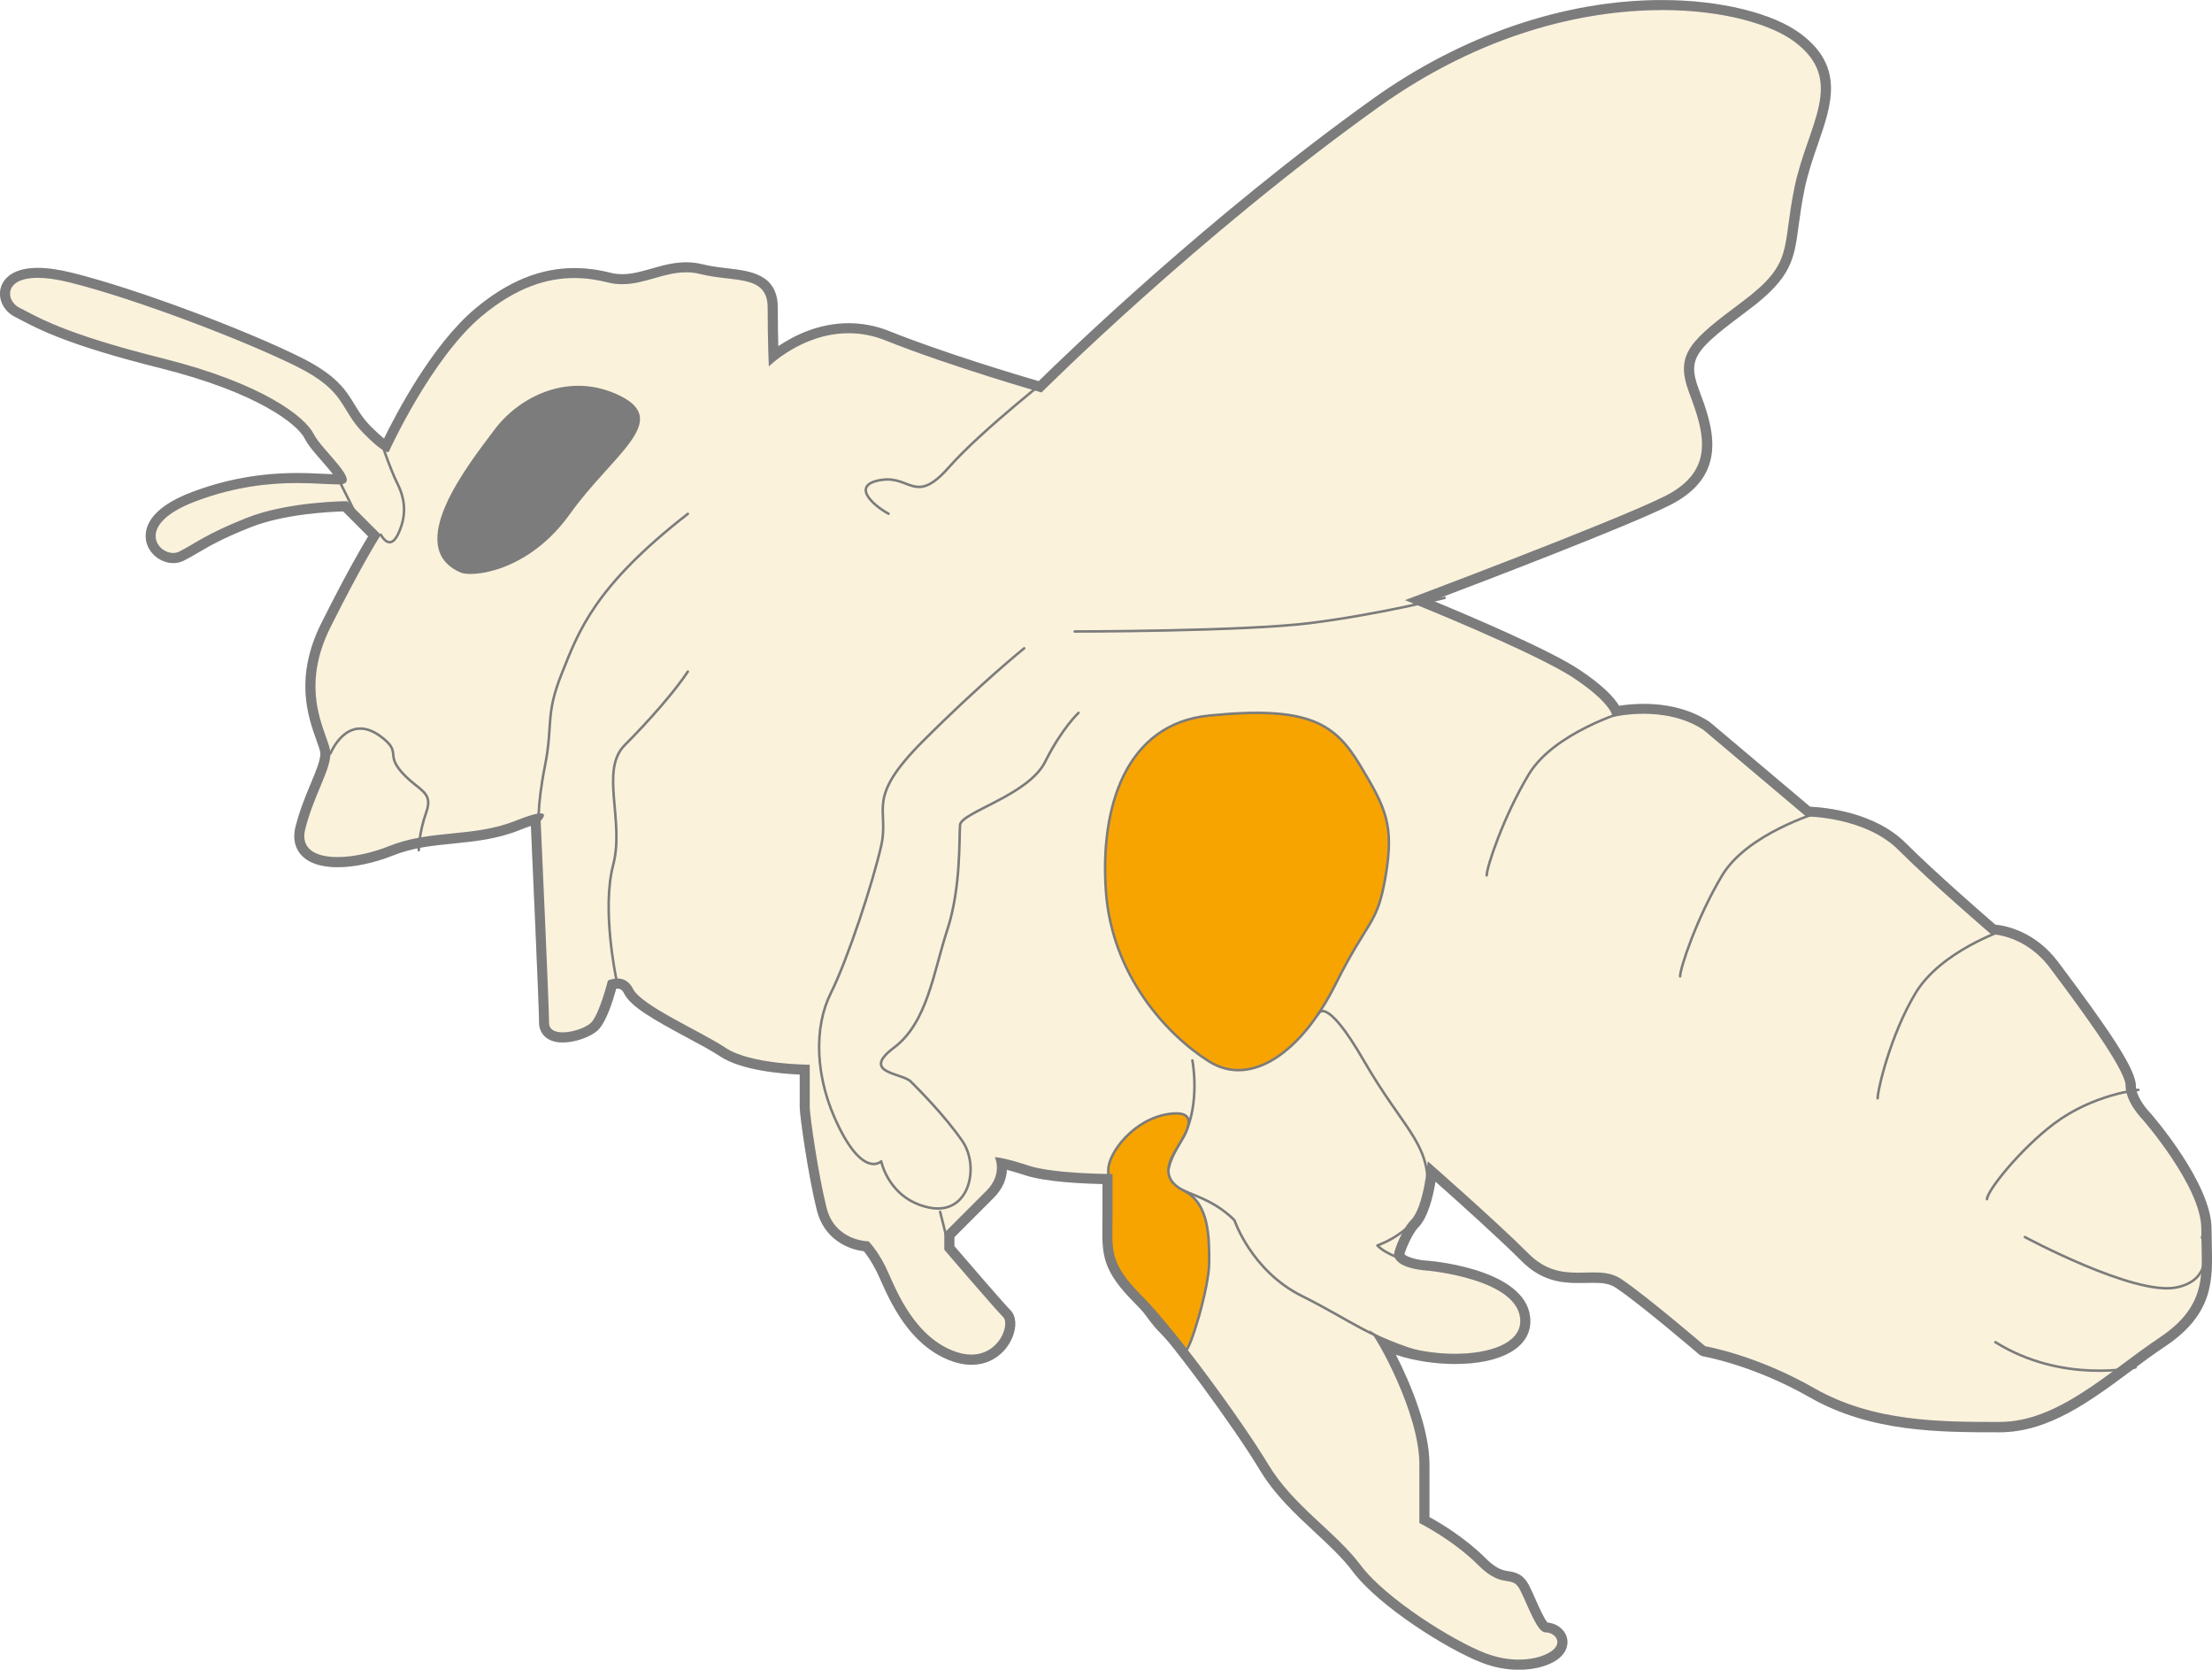 <?xml version="1.0" encoding="UTF-8"?>
<svg id="_Шар_2" data-name="Шар 2" xmlns="http://www.w3.org/2000/svg" viewBox="0 0 440.63 332.52">
  <defs>
    <style>
      .cls-1 {
        fill: #7c7c7c;
      }

      .cls-1, .cls-2 {
        stroke-width: 0px;
      }

      .cls-3 {
        opacity: .18;
      }

      .cls-2 {
        fill: #e8b638;
      }

      .cls-4 {
        fill: #f8a400;
      }

      .cls-4, .cls-5 {
        stroke: #7c7c7c;
        stroke-linecap: round;
        stroke-linejoin: round;
        stroke-width: .5px;
      }

      .cls-5 {
        fill: none;
      }
    </style>
  </defs>
  <g id="Layer_1" data-name="Layer 1">
    <g>
      <g class="cls-3">
        <path class="cls-2" d="m302.55,331.52c-2.33,0-4.69-.45-7.01-1.34-6.65-2.55-20.15-10.99-25.32-17.88-2.08-2.78-4.76-5.27-7.6-7.9-3.9-3.62-7.92-7.36-10.88-12.29-4.82-8.04-18.21-26.54-24.97-33.31-6.29-6.29-6.25-9.26-6.17-14.64,0-.62.02-1.28.02-1.98v-7.38c-2.98-.04-11.76-.28-16.07-1.72-2.4-.8-4.02-1.21-5.02-1.41.21,1.52,0,3.87-2.33,6.2l-8.08,8.08v2.57c1.54,1.79,9.95,11.58,11.43,13.06.87.87.95,2.54.21,4.34-.97,2.34-3.38,4.85-7.25,4.85-1.29,0-2.67-.29-4.09-.85-7.58-3.03-11.19-11.14-13.13-15.5-.3-.68-.57-1.27-.8-1.73-1.21-2.41-2.42-3.92-2.92-4.5-1.67-.15-7.31-1.14-8.88-7.43-1.7-6.79-3.38-18.54-3.38-20.34v-7.39c-3-.08-11.91-.57-16.3-3.5-1.67-1.11-4.12-2.43-6.72-3.82-5.55-2.98-10.8-5.79-12.04-8.29-.52-1.04-1.25-1.54-2.25-1.54-.41,0-.78.08-1.04.17-.45,1.71-1.89,6.74-3.48,8.33-1.21,1.21-4.13,2.23-6.38,2.23-1,0-1.83-.2-2.45-.59-.81-.51-1.25-1.34-1.25-2.34,0-3.29-1.66-39.79-1.67-40.15,0-.13.01-.26.06-.38-.74.17-1.89.54-3.71,1.26-4.32,1.73-8.65,2.16-12.83,2.58-4.23.42-8.23.82-12.29,2.45-3.61,1.44-7.51,2.27-10.69,2.27-3.18,0-5.49-.81-6.69-2.35-.91-1.17-1.15-2.66-.71-4.44.81-3.24,1.98-6.04,3.01-8.52,1.06-2.55,1.98-4.75,1.98-6.31,0-.64-.39-1.74-.85-3.01-1.61-4.51-4.3-12.05.95-22.56,5.36-10.71,8.56-16.06,9.67-17.84l-5.83-5.83c-2.13.04-12.09.38-19.32,3.27-5.77,2.31-8.25,3.77-10.45,5.07-.94.55-1.83,1.08-2.88,1.6-.49.24-1.03.37-1.61.37-1.86,0-4.03-1.36-4.44-3.65-.34-1.88.32-5.49,8.6-8.6,6.61-2.48,13.31-3.68,20.49-3.68,2.02,0,3.79.09,5.35.16,1.15.06,2.15.11,2.99.11.29,0,.46-.03.57-.05-.2-.83-2.05-2.95-3.18-4.25-1.38-1.58-2.69-3.07-3.31-4.31-1.42-2.84-9.41-9.53-29.5-14.55-17.96-4.49-23.92-7.63-27.49-9.51-.43-.23-.82-.43-1.19-.62-1.75-.88-2.73-2.76-2.32-4.47.24-1.01,1.34-3.37,6.43-3.37,1.87,0,4.1.32,6.63.95,13.27,3.32,35.31,11.77,45.43,16.83,6.82,3.41,8.48,6.13,10.23,9.01.87,1.43,1.77,2.92,3.43,4.57,2.05,2.05,3.13,2.84,3.64,3.14,1.45-3.08,9.16-18.9,18.46-26.65,6.3-5.25,12.54-7.81,19.07-7.81,2.23,0,4.5.3,6.93.91.85.21,1.71.32,2.6.32,2.08,0,4.03-.56,6.09-1.15,2.1-.6,4.28-1.22,6.64-1.22,1.06,0,2.07.12,3.09.38,1.73.43,3.46.63,5.13.83,4.44.52,9.03,1.05,9.03,6.84,0,4.06.09,7.51.15,9.58,2.58-2.03,8.03-5.51,14.97-5.51,2.63,0,5.24.51,7.76,1.52,11.47,4.59,27.22,9.23,30.38,10.15,3.84-3.79,33.35-32.59,66.95-56.59,17.54-12.53,37.77-19.43,56.94-19.43,13.5,0,22.8,3.37,27,6.52,8.17,6.13,5.81,12.94,3.08,20.83-.99,2.87-2.02,5.84-2.7,9.1-.61,2.95-.93,5.31-1.2,7.39-.88,6.56-1.32,9.86-9.52,16.01-10.54,7.9-12.92,10.03-10.33,16.95,2.71,7.23,6.08,16.23-5.34,21.94-8.96,4.48-40.38,16.42-49.43,19.83,6.62,2.7,24.98,10.35,31.43,14.65,5.39,3.59,7.24,6.07,7.88,7.43,1.09-.2,3.06-.48,5.47-.48,4.85,0,9.18,1.18,12.52,3.4.03.02.06.04.09.07l20.14,16.99c2.12.06,12.45.67,18.76,6.99,6.04,6.04,16.34,14.95,18.11,16.47,1.58.11,7.51.92,12.14,7.08,9.17,12.22,15.27,20.99,15.27,24.05,0,2.89,3.03,5.96,3.06,5.99.53.61,12.02,13.83,12.02,22.48,0,1.06.03,2.1.05,3.11.19,7.16.35,13.35-8.87,19.5-2.28,1.52-4.61,3.25-6.88,4.93-7.93,5.89-16.13,11.98-25.5,11.98-11.9,0-25.39,0-37.35-6.83-11.42-6.52-21.34-8.24-21.44-8.26-.18-.03-.35-.11-.49-.23-.12-.1-11.74-10.05-16.65-13.33-1.41-.94-3.01-1.13-4.97-1.13-.48,0-.97.01-1.47.02-.53.01-1.06.02-1.6.02-3.37,0-6.98-.49-10.55-4.06-5.3-5.3-14.95-13.88-18.6-17.1-.37,2.95-1.32,8.28-3.44,10.4-1.44,1.45-2.99,5.4-3.06,6.03,0,1.53,3.95,2.23,5.74,2.31.84.07,19.38,1.87,19.38,11.05,0,4.63-5.38,7.51-14.03,7.51-5.02,0-10.06-1.04-13.91-2.77,3.19,5.62,7.84,16.04,7.84,23.74v11.12c1.73.92,7.13,3.98,11.43,8.27,2.48,2.48,3.98,2.72,5.18,2.91,1.17.18,2.38.38,3.38,2.38.43.86.86,1.83,1.28,2.76.76,1.7,2.16,4.86,2.88,5.06h0c1.36,0,2.66.8,3.14,1.96.43,1.04.14,2.16-.79,3.1-1.44,1.44-4.46,2.37-7.71,2.37Z"/>
        <path class="cls-1" d="m331.08,2c12.33,0,21.86,2.91,26.4,6.32,10.35,7.76,2.59,16.47,0,28.92-2.59,12.46,0,15.04-10.35,22.8-10.35,7.76-13.57,10.35-10.67,18.1,2.91,7.76,5.49,15.52-4.85,20.69-10.35,5.17-51.73,20.69-51.73,20.69,0,0,25.86,10.35,33.62,15.52s7.76,7.76,7.76,7.76c0,0,2.59-.65,6.14-.65s8.08.65,11.96,3.23l20.41,17.22s11.73,0,18.43,6.7c6.7,6.7,18.42,16.75,18.42,16.75,0,0,6.7,0,11.73,6.7,5.02,6.7,15.07,20.1,15.07,23.45s3.35,6.7,3.35,6.7c0,0,11.73,13.4,11.73,21.77s1.68,15.08-8.38,21.77c-10.05,6.7-20.1,16.75-31.82,16.75s-25.12,0-36.85-6.7c-11.72-6.7-21.77-8.38-21.77-8.38,0,0-11.72-10.05-16.75-13.4-1.67-1.12-3.54-1.3-5.52-1.3-.99,0-2.02.05-3.06.05-3.14,0-6.49-.42-9.84-3.77-6.7-6.7-20.1-18.42-20.1-18.42,0,0-.7,9.08-3.35,11.73-1.68,1.67-3.35,6.02-3.35,6.7,0,3.06,6.7,3.35,6.7,3.35,0,0,18.43,1.67,18.43,10.05,0,4.42-6.07,6.51-13.03,6.51-6.23,0-13.17-1.67-17.12-4.83,1.68,1.67,10.05,16.75,10.05,26.8v11.73s6.7,3.35,11.72,8.38c5.02,5.02,6.7,1.67,8.38,5.02,1.68,3.35,3.35,8.38,5.02,8.38s3.35,1.67,1.68,3.35c-1.05,1.05-3.63,2.08-7,2.08-1.99,0-4.26-.36-6.65-1.28-6.45-2.48-19.85-10.85-24.87-17.55-5.02-6.7-13.4-11.73-18.42-20.1-5.03-8.38-18.43-26.8-25.12-33.5-6.7-6.7-5.86-9.21-5.86-15.91v-8.37s-11.72,0-16.75-1.68c-5.03-1.67-6.7-1.67-6.7-1.67,0,0,1.67,3.35-1.68,6.7l-8.38,8.38v3.35s10.05,11.73,11.72,13.4c1.4,1.4-.71,7.48-6.34,7.48-1.1,0-2.34-.23-3.71-.78-8.38-3.35-11.73-13.4-13.4-16.75-1.67-3.35-3.35-5.02-3.35-5.02,0,0-6.7,0-8.38-6.7-1.68-6.7-3.35-18.42-3.35-20.1v-8.38s-11.72,0-16.75-3.35c-5.03-3.35-16.75-8.38-18.43-11.73-.84-1.67-2.09-2.09-3.14-2.09s-1.88.42-1.88.42c0,0-1.68,6.7-3.35,8.38-.97.97-3.61,1.93-5.67,1.93-1.51,0-2.71-.52-2.71-1.93,0-3.35-1.67-40.2-1.67-40.2,0,0,1.49-1.49,0-1.49-.74,0-2.23.37-5.03,1.49-8.38,3.35-16.75,1.68-25.12,5.02-3.47,1.39-7.23,2.2-10.32,2.2-4.37,0-7.41-1.63-6.43-5.55,1.68-6.7,5.02-11.73,5.02-15.08s-6.7-11.73,0-25.12,10.05-18.42,10.05-18.42l-6.7-6.7s-11.73,0-20.1,3.35c-8.38,3.35-10.05,5.02-13.4,6.7-.36.18-.75.26-1.16.26-3.39,0-7.46-5.82,4.51-10.31,8.04-3.02,14.87-3.62,20.14-3.62,3.51,0,6.33.27,8.34.27,5.02,0-3.35-6.7-5.02-10.05-1.68-3.35-10.05-10.05-30.15-15.07S7.21,62.95,3.86,61.28c-2.7-1.35-3.22-5.95,3.66-5.95,1.67,0,3.77.27,6.39.92,13.4,3.35,35.18,11.73,45.22,16.75,10.05,5.02,8.38,8.38,13.4,13.4,3.01,3.02,4.22,3.62,4.7,3.62.32,0,.32-.27.32-.27,0,0,8.38-18.42,18.42-26.8,6.94-5.79,13.09-7.58,18.43-7.58,2.39,0,4.62.36,6.69.88.98.25,1.93.35,2.85.35,4.44,0,8.29-2.37,12.73-2.37.92,0,1.86.1,2.85.35,6.7,1.67,13.4,0,13.4,6.7s.23,11.7.23,11.7c0,0,6.62-6.62,15.89-6.62,2.32,0,4.8.41,7.39,1.45,12.93,5.17,31.04,10.35,31.04,10.35,0,0,31.04-31.04,67.24-56.9,20.31-14.5,40.61-19.25,56.36-19.25m0-2c-19.38,0-39.81,6.97-57.52,19.62-32.64,23.31-61.42,51.14-66.65,56.28-4.14-1.21-18.87-5.61-29.72-9.95-2.64-1.06-5.38-1.59-8.13-1.59-6.03,0-10.98,2.52-14.02,4.58-.05-2.02-.1-4.68-.1-7.66,0-6.69-5.5-7.32-9.91-7.84-1.64-.19-3.33-.39-5-.8-1.09-.27-2.18-.41-3.33-.41-2.5,0-4.75.64-6.92,1.26-1.99.57-3.88,1.11-5.82,1.11-.82,0-1.59-.09-2.36-.29-2.52-.63-4.86-.93-7.18-.93-6.77,0-13.22,2.63-19.71,8.04-8.64,7.2-15.9,21.18-18.21,25.92-.56-.45-1.38-1.18-2.55-2.34-1.57-1.57-2.4-2.94-3.28-4.39-1.75-2.88-3.56-5.85-10.64-9.39-10.37-5.19-32.09-13.52-45.63-16.9-2.61-.65-4.93-.98-6.88-.98-5.8,0-7.11,2.9-7.4,4.14-.51,2.16.69,4.52,2.85,5.6.36.18.75.39,1.17.61,3.6,1.9,9.64,5.07,27.71,9.59,19.74,4.93,27.5,11.33,28.85,14.03.67,1.35,2.02,2.89,3.45,4.52.64.73,1.54,1.77,2.19,2.61-.54-.02-1.13-.05-1.76-.08-1.57-.08-3.35-.16-5.4-.16-7.3,0-14.12,1.23-20.84,3.75-8.96,3.36-9.63,7.53-9.23,9.71.45,2.51,2.84,4.47,5.42,4.47.73,0,1.43-.16,2.05-.47,1.08-.54,1.98-1.07,2.94-1.63,2.16-1.27,4.61-2.72,10.31-5,6.69-2.68,15.8-3.12,18.54-3.19l4.97,4.97c-1.4,2.31-4.49,7.63-9.3,17.24-5.45,10.89-2.66,18.69-1,23.34.39,1.08.79,2.21.79,2.68,0,1.37-.88,3.48-1.9,5.93-1.05,2.51-2.23,5.35-3.06,8.66-.65,2.6.12,4.32.89,5.3,1.4,1.79,3.99,2.74,7.48,2.74,3.31,0,7.34-.85,11.06-2.34,3.92-1.57,7.86-1.96,12.02-2.38,4.26-.43,8.66-.87,13.11-2.65.97-.39,1.73-.66,2.33-.86.26,5.68,1.63,36.23,1.63,39.2,0,1.81,1.23,3.93,4.71,3.93,2.52,0,5.69-1.13,7.08-2.52,1.61-1.61,2.94-5.86,3.58-8.19.08,0,.16-.01.24-.01.45,0,.92.12,1.35.99,1.29,2.58,5.77,5.13,12.46,8.72,2.58,1.38,5.01,2.69,6.64,3.77,4.19,2.79,12.14,3.47,15.86,3.63v6.43c0,1.84,1.7,13.73,3.41,20.59,1.46,5.84,6.32,7.82,9.36,8.16.55.68,1.53,2.01,2.52,3.98.22.43.47,1.01.78,1.69,2,4.49,5.72,12.84,13.67,16.02,1.54.61,3.04.93,4.46.93,4.36,0,7.08-2.82,8.17-5.47.9-2.19.74-4.27-.42-5.43-1.26-1.26-8.06-9.14-11.14-12.73v-1.78l7.79-7.79c1.99-1.99,2.6-4.01,2.67-5.63.91.23,2.12.58,3.66,1.09,4.02,1.34,11.73,1.67,15.38,1.75v6.4c0,.7,0,1.35-.02,1.96-.08,5.93.16,9.05,6.47,15.36,6.72,6.72,20.03,25.12,24.82,33.11,3.03,5.06,7.11,8.84,11.06,12.51,2.8,2.6,5.45,5.06,7.48,7.76,5.27,7.03,19,15.62,25.76,18.22,2.44.94,4.92,1.41,7.37,1.41,3.55,0,6.77-1.02,8.41-2.66,1.22-1.22,1.59-2.78,1.01-4.19-.58-1.41-2.08-2.42-3.72-2.56-.63-.67-1.68-3.03-2.32-4.48-.42-.95-.86-1.93-1.3-2.81-1.23-2.46-2.9-2.73-4.12-2.92-1.12-.18-2.38-.38-4.63-2.63-4.01-4.01-8.96-6.96-11.14-8.16v-10.52c0-6.84-3.6-15.79-6.69-21.81,3.93,1.31,8.25,1.84,11.76,1.84,9.27,0,15.03-3.26,15.03-8.51,0-9.92-18.17-11.85-20.24-12.04-.03,0-.06,0-.09,0-2.2-.1-4.39-.8-4.76-1.32.27-1.03,1.61-4.18,2.74-5.31,1.92-1.92,2.94-6,3.46-9.13,4.3,3.81,12.45,11.12,17.17,15.83,3.83,3.83,7.67,4.35,11.25,4.35.55,0,1.08-.01,1.62-.02.49-.01.97-.02,1.45-.02,1.78,0,3.21.16,4.41.97,4.87,3.24,16.44,13.15,16.56,13.25.28.24.61.39.97.45.1.02,9.87,1.72,21.11,8.14,12.19,6.96,25.82,6.96,37.84,6.96,9.7,0,18.04-6.19,26.1-12.18,2.35-1.75,4.58-3.4,6.83-4.9,9.68-6.46,9.51-13.21,9.32-20.36-.03-1-.05-2.04-.05-3.08,0-9.02-11.72-22.52-12.22-23.09-.03-.03-.06-.07-.09-.1-.77-.77-2.76-3.24-2.76-5.29,0-3.36-5.67-11.58-15.47-24.64-4.57-6.1-10.41-7.24-12.53-7.46-2.31-1.99-12.02-10.43-17.81-16.21-6.27-6.27-16.25-7.14-19.08-7.27l-19.88-16.77c-.06-.05-.12-.09-.18-.14-3.5-2.33-8.02-3.57-13.07-3.57-2.01,0-3.74.19-4.92.38-.98-1.64-3.16-4.02-7.87-7.16-5.86-3.91-21.36-10.52-29.26-13.78,11.24-4.26,38.82-14.81,47.15-18.97,12.23-6.11,8.53-15.98,5.83-23.18-2.36-6.29-.46-7.96,9.99-15.8,8.54-6.4,9.03-10.05,9.91-16.68.28-2.06.59-4.4,1.19-7.32.66-3.2,1.68-6.14,2.66-8.98,2.74-7.92,5.33-15.39-3.42-21.96-5.52-4.14-16.1-6.72-27.6-6.72h0Z"/>
      </g>
      <path class="cls-4" d="m240.87,142.51c20.07-2.01,25.12,1.67,30.15,10.05,5.02,8.37,6.7,11.72,5.02,21.77s-3.35,8.37-10.05,21.77c-6.7,13.4-16.75,20.54-25.12,15.3-8.37-5.25-19.34-17.11-20.56-33.79-1.22-16.68,3.81-33.43,20.56-35.1Z"/>
      <path class="cls-5" d="m323.78,141.68s-14.24,4.19-19.26,12.56c-5.02,8.37-8.37,18.42-8.37,20.1"/>
      <path class="cls-5" d="m362.31,161.78s-14.24,4.19-19.26,12.56c-5.02,8.37-8.37,18.42-8.37,20.1"/>
      <path class="cls-5" d="m399.16,185.23s-12.56,4.19-17.59,12.56c-5.02,8.37-7.54,19.26-7.54,20.94"/>
      <path class="cls-5" d="m425.96,217.05s-8.94.84-16.75,6.7c-6.7,5.02-13.4,13.4-13.4,15.07"/>
      <path class="cls-5" d="m403.35,246.36s21.77,11.72,30.15,10.05c8.37-1.67,5.13-10.05,5.13-10.05"/>
      <path class="cls-5" d="m237.52,211.19s1.67,8.37-1.67,15.07c-8.37,13.4,1.67,8.37,10.05,16.75,0,0,3.35,10.05,13.4,15.07,10.05,5.02,13.4,8.37,25.12,11.72"/>
      <path class="cls-5" d="m262.58,201.98s1.32-4.19,9.07,9.21c7.75,13.4,12.77,16.15,12.77,24.82s-10.05,12.03-10.05,12.03c0,0,1.99,2.51,10.36,4.19"/>
      <path class="cls-4" d="m236.16,268.98c.89,0,4.71-12.56,4.71-17.59s0-11.73-5.02-14.24c-5.02-2.51-2.78-6.15-1.39-8.52,1.39-2.37,5.22-7.81-1.72-6.76-6.94,1.05-11.96,7.75-11.96,11.1s-.46,8.79-.46,8.79c0,0-1.22,6.28,2.13,11.31,3.35,5.02,6.7,10.05,8.37,11.72,1.67,1.67,3.66,4.19,5.34,4.19Z"/>
      <path class="cls-1" d="m91.8,114.04c2.18.93,13.4,0,21.77-11.72,8.37-11.72,20.1-18.42,10.05-23.45-10.05-5.02-20.1,0-25.12,6.7-5.02,6.7-18.42,23.45-6.7,28.47Z"/>
      <path class="cls-5" d="m65.83,150.05s3.35-8.37,10.05-3.35c4.24,3.18.84,3.4,4.19,7.14,3.35,3.74,6.33,3.74,4.84,7.93-1.49,4.19-1.49,7.54-1.49,7.54"/>
      <path class="cls-5" d="m107.31,165.19s-.43-4.25,1.24-12.62c1.67-8.37,0-10.05,3.35-18.42,3.35-8.37,6.43-17.28,25.12-31.82"/>
      <path class="cls-5" d="m122.75,194.87s-2.93-13.77-.61-22.59c2.32-8.83-2.7-18.88,2.32-23.9,5.02-5.02,10.05-10.83,12.56-14.63"/>
      <path class="cls-5" d="m204.02,129.11s-8.37,6.7-20.1,18.42c-11.72,11.72-6.7,13.4-8.37,20.84-1.67,7.44-6.7,22.71-10.05,29.41s-3.35,16.75,1.67,26.8,8.37,6.7,8.37,6.7c0,0,1.49,7.54,9.54,9.21,8.05,1.67,10.16-8.16,6.59-13.29s-8.6-10.16-10.27-11.83c-1.67-1.67-10.05-1.67-3.35-6.7,6.7-5.02,7.89-15.07,10.64-23.45,2.76-8.37,2.35-18.38,2.55-20.92.2-2.53,13.6-5.88,16.95-12.58s6.65-9.75,6.65-9.75"/>
      <line class="cls-5" x1="189.01" y1="248.24" x2="187.27" y2="241.34"/>
      <path class="cls-5" d="m177,102.31c-3.13-1.67-7.73-5.85-1.28-6.75,5.68-.79,6.65,5.04,13.28-2.48,6.63-7.52,21.71-19.25,21.71-19.25"/>
      <path class="cls-5" d="m214.07,125.76s33.5,0,46.9-1.67c13.4-1.67,26.8-5.02,26.8-5.02"/>
      <path class="cls-5" d="m75.88,106.5s1.67,3.35,3.35,0c1.67-3.35,1.67-6.7,0-10.05s-3.66-9.53-3.66-9.53"/>
      <line class="cls-5" x1="66.67" y1="93.94" x2="71.7" y2="103.99"/>
      <path class="cls-5" d="m397.48,267.3c13.4,8.37,27.92,5.02,27.92,5.02"/>
      <path class="cls-1" d="m331.08,2c12.33,0,21.86,2.91,26.4,6.32,10.35,7.76,2.59,16.47,0,28.92-2.59,12.46,0,15.04-10.35,22.8-10.35,7.76-13.57,10.35-10.67,18.1,2.91,7.76,5.49,15.52-4.85,20.69-10.35,5.17-51.73,20.69-51.73,20.69,0,0,25.86,10.35,33.62,15.52s7.76,7.76,7.76,7.76c0,0,2.59-.65,6.14-.65s8.08.65,11.96,3.23l20.41,17.22s11.73,0,18.43,6.7c6.7,6.7,18.42,16.75,18.42,16.75,0,0,6.7,0,11.73,6.7,5.02,6.7,15.07,20.1,15.07,23.45s3.35,6.7,3.35,6.7c0,0,11.73,13.4,11.73,21.77s1.68,15.08-8.38,21.77c-10.05,6.7-20.1,16.75-31.82,16.75s-25.12,0-36.85-6.7c-11.72-6.7-21.77-8.38-21.77-8.38,0,0-11.72-10.05-16.75-13.4-1.67-1.12-3.54-1.3-5.52-1.3-.99,0-2.02.05-3.06.05-3.14,0-6.49-.42-9.84-3.77-6.7-6.7-20.1-18.42-20.1-18.42,0,0-.7,9.08-3.35,11.73-1.68,1.67-3.35,6.02-3.35,6.7,0,3.06,6.7,3.35,6.7,3.35,0,0,18.43,1.67,18.43,10.05,0,4.42-6.07,6.51-13.03,6.51-6.23,0-13.17-1.67-17.12-4.83,1.68,1.67,10.05,16.75,10.05,26.8v11.73s6.7,3.35,11.72,8.38c5.02,5.02,6.7,1.67,8.38,5.02,1.68,3.35,3.35,8.38,5.02,8.38s3.35,1.67,1.68,3.35c-1.05,1.05-3.63,2.08-7,2.08-1.99,0-4.26-.36-6.65-1.28-6.45-2.48-19.85-10.85-24.87-17.55-5.02-6.7-13.4-11.73-18.42-20.1-5.03-8.38-18.43-26.8-25.12-33.5-6.7-6.7-5.86-9.21-5.86-15.91v-8.37s-11.72,0-16.75-1.68c-5.03-1.67-6.7-1.67-6.7-1.67,0,0,1.67,3.35-1.68,6.7l-8.38,8.38v3.35s10.05,11.73,11.72,13.4c1.4,1.4-.71,7.48-6.34,7.48-1.1,0-2.34-.23-3.71-.78-8.38-3.35-11.73-13.4-13.4-16.75-1.67-3.35-3.35-5.02-3.35-5.02,0,0-6.7,0-8.38-6.7-1.68-6.7-3.35-18.42-3.35-20.1v-8.38s-11.72,0-16.75-3.35c-5.03-3.35-16.75-8.38-18.43-11.73-.84-1.67-2.09-2.09-3.14-2.09s-1.88.42-1.88.42c0,0-1.68,6.7-3.35,8.38-.97.97-3.61,1.93-5.67,1.93-1.51,0-2.71-.52-2.71-1.93,0-3.35-1.67-40.2-1.67-40.2,0,0,1.49-1.49,0-1.49-.74,0-2.23.37-5.03,1.49-8.38,3.35-16.75,1.68-25.12,5.02-3.47,1.39-7.23,2.2-10.32,2.2-4.37,0-7.41-1.63-6.43-5.55,1.68-6.7,5.02-11.73,5.02-15.08s-6.7-11.73,0-25.12,10.05-18.42,10.05-18.42l-6.7-6.7s-11.73,0-20.1,3.35c-8.38,3.35-10.05,5.02-13.4,6.7-.36.18-.75.26-1.16.26-3.39,0-7.46-5.82,4.51-10.31,8.04-3.02,14.87-3.62,20.14-3.62,3.51,0,6.33.27,8.34.27,5.02,0-3.35-6.7-5.02-10.05-1.68-3.35-10.05-10.05-30.15-15.07S7.21,62.95,3.86,61.28c-2.7-1.35-3.22-5.95,3.66-5.95,1.67,0,3.77.27,6.39.92,13.4,3.35,35.18,11.73,45.22,16.75,10.05,5.02,8.38,8.38,13.4,13.4,3.01,3.02,4.22,3.62,4.7,3.62.32,0,.32-.27.32-.27,0,0,8.38-18.42,18.42-26.8,6.94-5.79,13.09-7.58,18.43-7.58,2.39,0,4.62.36,6.69.88.98.25,1.93.35,2.85.35,4.44,0,8.29-2.37,12.73-2.37.92,0,1.86.1,2.85.35,6.7,1.67,13.4,0,13.4,6.7s.23,11.7.23,11.7c0,0,6.62-6.62,15.89-6.62,2.32,0,4.8.41,7.39,1.45,12.93,5.17,31.04,10.35,31.04,10.35,0,0,31.04-31.04,67.24-56.9,20.31-14.5,40.61-19.25,56.36-19.25m0-2c-19.38,0-39.81,6.97-57.52,19.62-32.64,23.31-61.42,51.14-66.65,56.28-4.14-1.21-18.87-5.61-29.72-9.95-2.64-1.06-5.38-1.59-8.13-1.59-6.03,0-10.98,2.52-14.02,4.58-.05-2.02-.1-4.68-.1-7.66,0-6.69-5.5-7.32-9.91-7.84-1.64-.19-3.33-.39-5-.8-1.09-.27-2.18-.41-3.33-.41-2.5,0-4.75.64-6.92,1.26-1.99.57-3.88,1.11-5.82,1.11-.82,0-1.59-.09-2.36-.29-2.52-.63-4.86-.93-7.18-.93-6.77,0-13.22,2.63-19.71,8.04-8.64,7.2-15.9,21.18-18.21,25.92-.56-.45-1.38-1.18-2.55-2.34-1.57-1.57-2.4-2.94-3.28-4.39-1.75-2.88-3.56-5.85-10.64-9.39-10.37-5.19-32.09-13.52-45.63-16.9-2.61-.65-4.93-.98-6.88-.98-5.8,0-7.11,2.9-7.4,4.14-.51,2.16.69,4.52,2.85,5.6.36.18.75.39,1.17.61,3.6,1.9,9.64,5.07,27.71,9.59,19.74,4.93,27.5,11.33,28.85,14.03.67,1.35,2.02,2.89,3.45,4.52.64.73,1.54,1.77,2.19,2.61-.54-.02-1.13-.05-1.76-.08-1.57-.08-3.35-.16-5.4-.16-7.3,0-14.12,1.23-20.84,3.75-8.96,3.36-9.63,7.53-9.23,9.71.45,2.51,2.84,4.47,5.42,4.47.73,0,1.43-.16,2.05-.47,1.08-.54,1.98-1.07,2.94-1.63,2.16-1.27,4.61-2.72,10.31-5,6.69-2.68,15.8-3.12,18.54-3.19l4.97,4.97c-1.4,2.31-4.49,7.63-9.3,17.24-5.45,10.89-2.66,18.69-1,23.34.39,1.08.79,2.21.79,2.68,0,1.37-.88,3.48-1.9,5.93-1.05,2.51-2.23,5.35-3.06,8.66-.65,2.6.12,4.32.89,5.3,1.4,1.79,3.99,2.74,7.48,2.74,3.31,0,7.34-.85,11.06-2.34,3.92-1.57,7.86-1.96,12.02-2.38,4.26-.43,8.66-.87,13.11-2.65.97-.39,1.73-.66,2.33-.86.26,5.68,1.63,36.23,1.63,39.2,0,1.81,1.23,3.93,4.71,3.93,2.52,0,5.69-1.13,7.08-2.52,1.61-1.61,2.94-5.86,3.58-8.19.08,0,.16-.01.24-.01.45,0,.92.12,1.35.99,1.29,2.58,5.77,5.13,12.46,8.72,2.58,1.38,5.01,2.69,6.64,3.77,4.19,2.79,12.14,3.47,15.86,3.63v6.43c0,1.84,1.7,13.73,3.41,20.59,1.46,5.84,6.32,7.82,9.36,8.16.55.68,1.53,2.01,2.52,3.98.22.43.47,1.01.78,1.69,2,4.49,5.72,12.84,13.67,16.02,1.54.61,3.04.93,4.46.93,4.36,0,7.08-2.82,8.17-5.47.9-2.19.74-4.27-.42-5.43-1.26-1.26-8.06-9.14-11.14-12.73v-1.78l7.79-7.79c1.99-1.99,2.6-4.01,2.67-5.63.91.23,2.12.58,3.66,1.09,4.02,1.34,11.73,1.67,15.38,1.75v6.4c0,.7,0,1.35-.02,1.96-.08,5.93.16,9.05,6.47,15.36,6.72,6.72,20.03,25.12,24.82,33.11,3.03,5.06,7.11,8.84,11.06,12.51,2.8,2.6,5.45,5.06,7.48,7.76,5.27,7.03,19,15.62,25.76,18.22,2.44.94,4.92,1.41,7.37,1.41,3.55,0,6.77-1.02,8.41-2.66,1.22-1.22,1.59-2.78,1.01-4.19-.58-1.41-2.08-2.42-3.72-2.56-.63-.67-1.68-3.03-2.32-4.48-.42-.95-.86-1.93-1.3-2.81-1.23-2.46-2.9-2.73-4.12-2.92-1.12-.18-2.38-.38-4.63-2.63-4.01-4.01-8.96-6.96-11.14-8.16v-10.52c0-6.84-3.6-15.79-6.69-21.81,3.93,1.31,8.25,1.84,11.76,1.84,9.27,0,15.03-3.26,15.03-8.51,0-9.92-18.17-11.85-20.24-12.04-.03,0-.06,0-.09,0-2.2-.1-4.39-.8-4.76-1.32.27-1.03,1.61-4.18,2.74-5.31,1.92-1.92,2.94-6,3.46-9.13,4.3,3.81,12.45,11.12,17.17,15.83,3.83,3.83,7.67,4.35,11.25,4.35.55,0,1.08-.01,1.62-.02.49-.01.97-.02,1.45-.02,1.78,0,3.21.16,4.41.97,4.87,3.24,16.44,13.15,16.56,13.25.28.24.61.39.97.45.1.02,9.87,1.72,21.11,8.14,12.19,6.96,25.82,6.96,37.84,6.96,9.7,0,18.04-6.19,26.1-12.18,2.35-1.75,4.58-3.4,6.83-4.9,9.68-6.46,9.51-13.21,9.32-20.36-.03-1-.05-2.04-.05-3.08,0-9.02-11.72-22.52-12.22-23.09-.03-.03-.06-.07-.09-.1-.77-.77-2.76-3.24-2.76-5.29,0-3.36-5.67-11.58-15.47-24.64-4.57-6.1-10.41-7.24-12.53-7.46-2.31-1.99-12.02-10.43-17.81-16.21-6.27-6.27-16.25-7.14-19.08-7.27l-19.88-16.77c-.06-.05-.12-.09-.18-.14-3.5-2.33-8.02-3.57-13.07-3.57-2.01,0-3.74.19-4.92.38-.98-1.64-3.16-4.02-7.87-7.16-5.86-3.91-21.36-10.52-29.26-13.78,11.24-4.26,38.82-14.81,47.15-18.97,12.23-6.11,8.53-15.98,5.83-23.18-2.36-6.29-.46-7.96,9.99-15.8,8.54-6.4,9.03-10.05,9.91-16.68.28-2.06.59-4.4,1.19-7.32.66-3.2,1.68-6.14,2.66-8.98,2.74-7.92,5.33-15.39-3.42-21.96-5.52-4.14-16.1-6.72-27.6-6.72h0Z"/>
    </g>
  </g>
</svg>